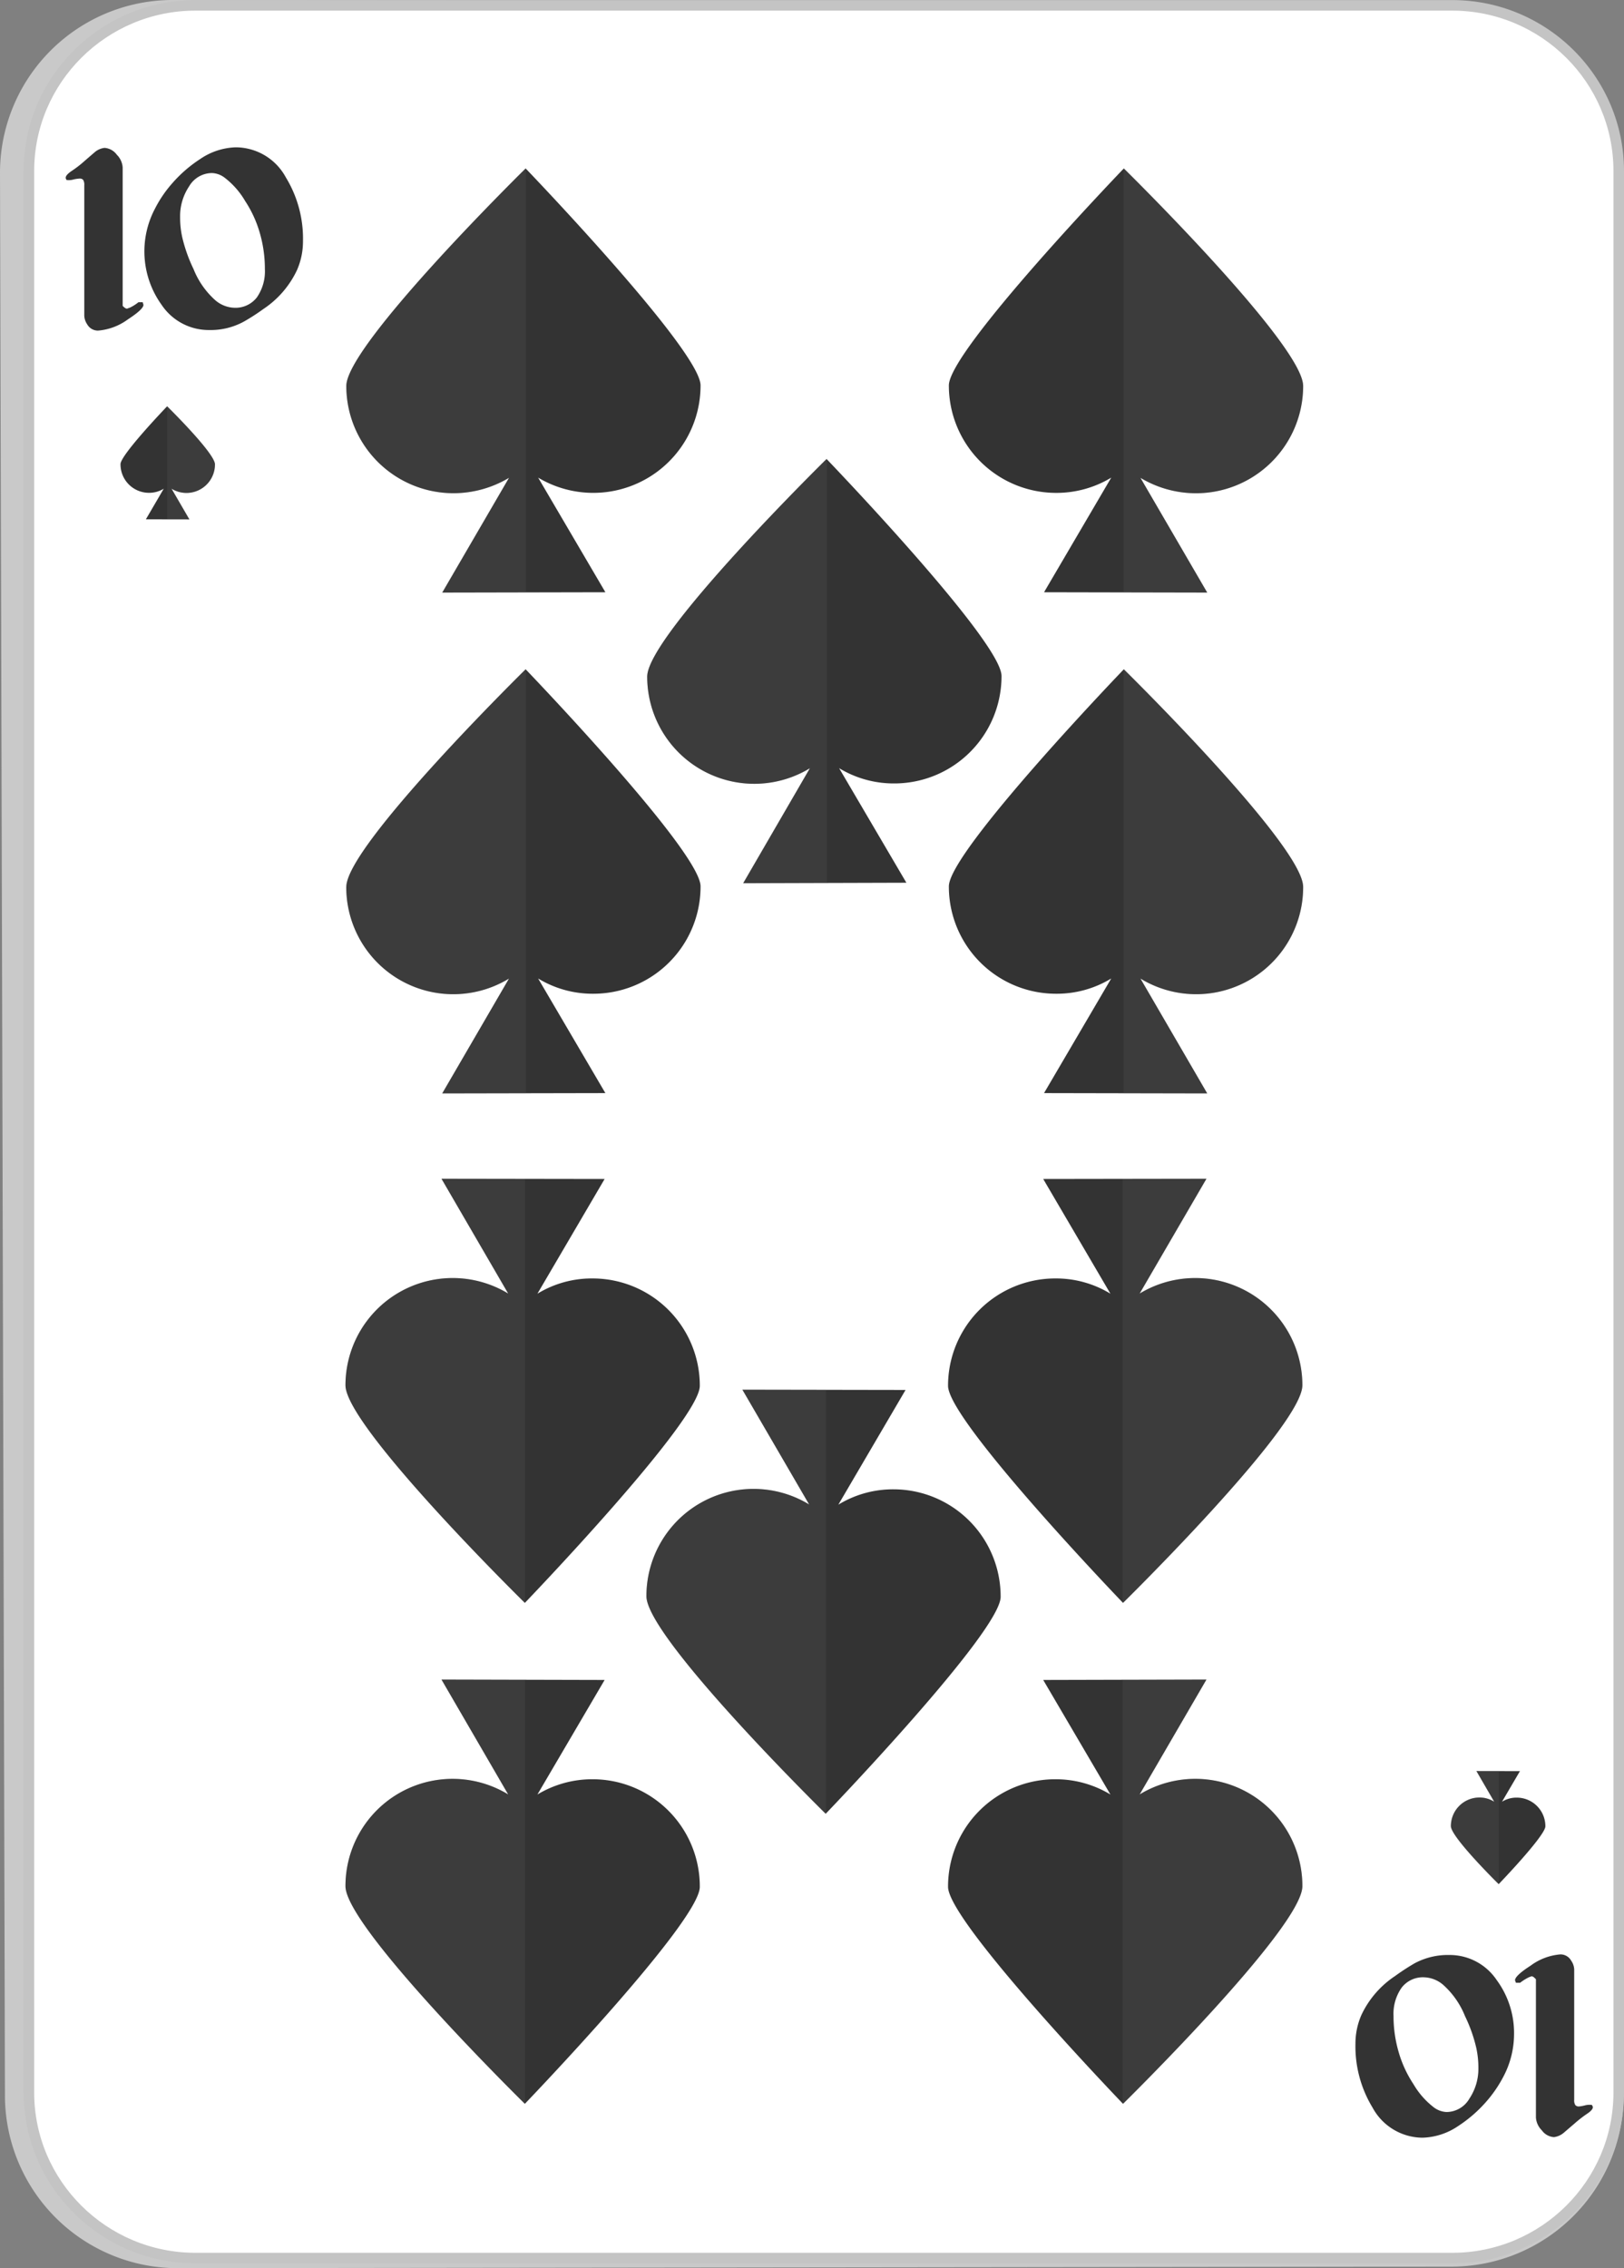 <svg xmlns="http://www.w3.org/2000/svg" width="154" height="215" viewBox="0 0 154 215"><rect x="0" y="0" width="154" height="215" fill="#808080" stroke="none"/><defs><style>.a{fill:#c9c9c9;}.b{fill:#fff;}.c{fill:#333;}.d{fill:#616161;opacity:0.2;}.e,.f{stroke:none;}.f{fill:#c4c4c4;}</style></defs><g transform="translate(-202.116 -829.506)"><g transform="translate(202.116 829.506)"><path class="a" d="M219.142,1044.506a16.382,16.382,0,0,1-16.556-16.161l-.47-182.558a16.382,16.382,0,0,1,16.529-16.282l120.935.226a16.456,16.456,0,0,1,16.512,16.289V1028.2a16.344,16.344,0,0,1-16.45,16.162Z" transform="translate(-202.116 -829.506)"/><g class="b" transform="translate(-202.116 -829.506)"><path class="e" d="M 339.819 1043.55 L 220.657 1043.55 C 211.945 1043.55 204.857 1036.507 204.857 1027.851 L 204.857 845.719 C 204.857 837.059 211.945 830.013 220.657 830.013 L 339.819 830.013 C 348.53 830.013 355.616 837.059 355.616 845.719 L 355.616 1027.851 C 355.616 1036.507 348.53 1043.55 339.819 1043.55 Z"/><path class="f" d="M 339.819 1043.05 C 348.254 1043.05 355.116 1036.232 355.116 1027.851 L 355.116 845.719 C 355.116 837.334 348.254 830.513 339.819 830.513 L 220.657 830.513 C 212.221 830.513 205.357 837.334 205.357 845.719 L 205.357 1027.851 C 205.357 1036.232 212.221 1043.05 220.657 1043.05 L 339.819 1043.05 M 339.819 1044.05 L 220.657 1044.05 C 211.674 1044.05 204.357 1036.783 204.357 1027.851 L 204.357 845.719 C 204.357 836.779 211.674 829.513 220.657 829.513 L 339.819 829.513 C 348.809 829.513 356.116 836.779 356.116 845.719 L 356.116 1027.851 C 356.116 1036.783 348.809 1044.05 339.819 1044.05 Z"/></g><g transform="translate(6.231 13.972)"><path class="c" d="M215.72,858.4c0,.281-.493.738-1.474,1.378a5.511,5.511,0,0,1-2.834,1.066,1.166,1.166,0,0,1-1.028-.594,1.6,1.6,0,0,1-.276-.807V847.064a.878.878,0,0,0-.107-.51.436.436,0,0,0-.346-.121,3.3,3.3,0,0,0-.558.083,1.626,1.626,0,0,1-.659.053.348.348,0,0,1-.091-.213c0-.175.186-.388.567-.647a10.086,10.086,0,0,0,1.194-.921c.335-.29.668-.579,1.024-.884a1.721,1.721,0,0,1,.9-.38,1.567,1.567,0,0,1,1.159.647,1.872,1.872,0,0,1,.557,1.21v13.113a.775.775,0,0,0,.142.137.491.491,0,0,0,.26.137c.13-.046.227-.084.314-.115a4.146,4.146,0,0,0,.783-.5h.4Z" transform="translate(-208.347 -843.478)"/><path class="c" d="M230.847,852.394a6.745,6.745,0,0,1-.57,2.719,9.042,9.042,0,0,1-3.187,3.685,19.336,19.336,0,0,1-1.862,1.2,6.561,6.561,0,0,1-3.278.792,5.374,5.374,0,0,1-4.5-2.375,8.676,8.676,0,0,1-.638-9.13,11.52,11.52,0,0,1,1.658-2.429,12.632,12.632,0,0,1,2.643-2.285,6.263,6.263,0,0,1,3.382-1.1,5.418,5.418,0,0,1,4.729,2.855A11.13,11.13,0,0,1,230.847,852.394Zm-3.614,2.6a12.138,12.138,0,0,0-.476-3.389,10.985,10.985,0,0,0-1.4-3.053,7.605,7.605,0,0,0-1.927-2.193,2.108,2.108,0,0,0-1.212-.449,2.519,2.519,0,0,0-2.176,1.272,5.064,5.064,0,0,0-.847,2.885,8.736,8.736,0,0,0,.19,1.874,14.427,14.427,0,0,0,1.076,3.053,7.868,7.868,0,0,0,2.018,2.924,2.913,2.913,0,0,0,1.85.761,2.561,2.561,0,0,0,2.145-.982A4.338,4.338,0,0,0,227.233,854.991Z" transform="translate(-208.347 -843.478)"/></g><g transform="translate(128.534 185.258)"><path class="c" d="M346.975,1019.4c0-.281.493-.753,1.469-1.378a5.468,5.468,0,0,1,2.837-1.074,1.158,1.158,0,0,1,1.018.594,1.57,1.57,0,0,1,.288.815v12.366a.823.823,0,0,0,.107.51.429.429,0,0,0,.346.129,3.241,3.241,0,0,0,.558-.1,1.744,1.744,0,0,1,.655-.045.4.4,0,0,1,.1.221c0,.167-.191.388-.577.639a11.625,11.625,0,0,0-1.186.929c-.335.282-.674.579-1.024.876a1.773,1.773,0,0,1-.9.388,1.545,1.545,0,0,1-1.151-.647,1.891,1.891,0,0,1-.558-1.211v-13.1a.6.6,0,0,0-.145-.145.408.408,0,0,0-.264-.144,2.814,2.814,0,0,0-.3.114,4.763,4.763,0,0,0-.788.5h-.4Z" transform="translate(-331.843 -1016.949)"/><path class="c" d="M331.843,1025.394a6.737,6.737,0,0,1,.569-2.711A9.045,9.045,0,0,1,335.6,1019a21.212,21.212,0,0,1,1.858-1.211,6.665,6.665,0,0,1,3.278-.784,5.365,5.365,0,0,1,4.5,2.375,8.465,8.465,0,0,1,1.645,5.209,8.628,8.628,0,0,1-1,3.929,12.011,12.011,0,0,1-1.662,2.421,12.8,12.8,0,0,1-2.643,2.285,6.311,6.311,0,0,1-3.38,1.1,5.425,5.425,0,0,1-4.732-2.855A11.181,11.181,0,0,1,331.843,1025.394Zm3.611-2.589a12.122,12.122,0,0,0,.48,3.381,10.974,10.974,0,0,0,1.409,3.061,7.606,7.606,0,0,0,1.922,2.193,2.153,2.153,0,0,0,1.213.449,2.523,2.523,0,0,0,2.172-1.272,5.093,5.093,0,0,0,.851-2.893,8.763,8.763,0,0,0-.193-1.881,14.12,14.12,0,0,0-1.073-3.038,7.927,7.927,0,0,0-2.022-2.924,2.905,2.905,0,0,0-1.852-.761,2.542,2.542,0,0,0-2.138.982A4.308,4.308,0,0,0,335.454,1022.8Z" transform="translate(-331.843 -1016.949)"/></g></g><g transform="translate(213.547 845.473)"><g transform="translate(78.547)"><path class="c" d="M326.614,866.1c.017-3.906-17.005-20.627-17.005-20.627s-16.588,17.247-16.592,20.566a10.175,10.175,0,0,0,10.156,10.188,10.045,10.045,0,0,0,5.242-1.446l-6.373,10.865,15.475.031L311.185,874.8a10.272,10.272,0,0,0,5.233,1.462A10.169,10.169,0,0,0,326.614,866.1Z" transform="translate(-293.017 -845.473)"/><path class="d" d="M326.614,866.1c.017-3.906-17.005-20.627-17.005-20.627a.069.069,0,0,0-.03.03v40.159l7.938.015L311.185,874.8a10.272,10.272,0,0,0,5.233,1.462A10.169,10.169,0,0,0,326.614,866.1Z" transform="translate(-293.017 -845.473)"/></g><g transform="translate(78.547 47.475)"><path class="c" d="M326.614,914.307c.017-3.914-17.005-20.635-17.005-20.635s-16.588,17.247-16.592,20.574a10.159,10.159,0,0,0,10.156,10.181,9.908,9.908,0,0,0,5.242-1.447l-6.373,10.866,15.475.03-6.332-10.888a10.146,10.146,0,0,0,15.429-8.681Z" transform="translate(-293.017 -893.672)"/><path class="d" d="M326.614,914.307c.017-3.914-17.005-20.635-17.005-20.635a.305.305,0,0,0-.03.031v40.166l7.938.007-6.332-10.888a10.146,10.146,0,0,0,15.429-8.681Z" transform="translate(-293.017 -893.672)"/></g><g transform="translate(21.408)"><path class="c" d="M235.207,866.1c-.017-3.906,17.005-20.627,17.005-20.627S268.8,862.72,268.8,866.039a10.175,10.175,0,0,1-15.4,8.742l6.377,10.865-15.472.031,6.333-10.881a10.292,10.292,0,0,1-5.233,1.462A10.169,10.169,0,0,1,235.207,866.1Z" transform="translate(-235.207 -845.473)"/><path class="d" d="M235.207,866.1c-.017-3.906,17.005-20.627,17.005-20.627a.069.069,0,0,1,.03.03v40.159l-7.936.015,6.333-10.881a10.292,10.292,0,0,1-5.233,1.462A10.169,10.169,0,0,1,235.207,866.1Z" transform="translate(-235.207 -845.473)"/></g><g transform="translate(49.941 27.541)"><path class="c" d="M264.075,893.649c-.013-3.913,17.009-20.635,17.009-20.635s16.584,17.247,16.591,20.567a10.168,10.168,0,0,1-10.157,10.188,9.978,9.978,0,0,1-5.243-1.447l6.377,10.858-15.474.046,6.326-10.9a10.155,10.155,0,0,1-15.429-8.681Z" transform="translate(-264.075 -873.014)"/><path class="d" d="M264.075,893.649c-.013-3.913,17.009-20.635,17.009-20.635a.246.246,0,0,1,.03.023V913.2l-7.936.023,6.326-10.9a10.155,10.155,0,0,1-15.429-8.681Z" transform="translate(-264.075 -873.014)"/></g><g transform="translate(21.408 47.475)"><path class="c" d="M235.207,914.307c-.017-3.914,17.005-20.635,17.005-20.635S268.8,910.919,268.8,914.246a10.158,10.158,0,0,1-10.156,10.181,9.939,9.939,0,0,1-5.247-1.447l6.377,10.866-15.472.03,6.333-10.888a10.148,10.148,0,0,1-15.432-8.681Z" transform="translate(-235.207 -893.672)"/><path class="d" d="M235.207,914.307c-.017-3.914,17.005-20.635,17.005-20.635a.305.305,0,0,1,.03.031v40.166l-7.936.007,6.333-10.888a10.148,10.148,0,0,1-15.432-8.681Z" transform="translate(-235.207 -893.672)"/></g><g transform="translate(78.47 143.243)"><path class="c" d="M326.54,1010.477c.013,3.914-17.009,20.635-17.009,20.635s-16.584-17.246-16.592-20.566a10.167,10.167,0,0,1,10.156-10.2,10.036,10.036,0,0,1,5.242,1.447l-6.373-10.858,15.479-.038-6.334,10.888a10.156,10.156,0,0,1,15.431,8.688Z" transform="translate(-292.939 -990.901)"/><path class="d" d="M326.54,1010.477c.013,3.914-17.009,20.635-17.009,20.635a.232.232,0,0,1-.025-.03V990.916l7.937-.015-6.334,10.888a10.156,10.156,0,0,1,15.431,8.688Z" transform="translate(-292.939 -990.901)"/></g><g transform="translate(78.47 95.767)"><path class="c" d="M326.54,962.27c.013,3.914-17.009,20.635-17.009,20.635s-16.584-17.246-16.592-20.574a10.168,10.168,0,0,1,10.156-10.18,9.9,9.9,0,0,1,5.242,1.446l-6.373-10.873,15.479-.023-6.334,10.881a10.167,10.167,0,0,1,15.431,8.688Z" transform="translate(-292.939 -942.701)"/><path class="d" d="M326.54,962.27c.013,3.914-17.009,20.635-17.009,20.635a.232.232,0,0,1-.025-.03V942.716l7.937-.015-6.334,10.881a10.167,10.167,0,0,1,15.431,8.688Z" transform="translate(-292.939 -942.701)"/></g><g transform="translate(21.329 143.243)"><path class="c" d="M235.127,1010.477c-.013,3.914,17.01,20.635,17.01,20.635s16.585-17.246,16.591-20.566a10.168,10.168,0,0,0-10.156-10.2,10.042,10.042,0,0,0-5.243,1.447l6.373-10.858-15.47-.038,6.325,10.888a10.156,10.156,0,0,0-15.43,8.688Z" transform="translate(-235.127 -990.901)"/><path class="d" d="M235.127,1010.477c-.013,3.914,17.01,20.635,17.01,20.635a.212.212,0,0,0,.023-.03V990.916l-7.928-.015,6.325,10.888a10.156,10.156,0,0,0-15.43,8.688Z" transform="translate(-235.127 -990.901)"/></g><g transform="translate(49.866 115.762)"><path class="c" d="M264,982.57C263.982,986.476,281,1003.2,281,1003.2s16.588-17.239,16.591-20.567a10.165,10.165,0,0,0-10.155-10.188A9.931,9.931,0,0,0,282.2,973.9l6.373-10.874L273.1,963l6.331,10.881A10.157,10.157,0,0,0,264,982.57Z" transform="translate(-263.999 -963.001)"/><path class="d" d="M264,982.57C263.982,986.476,281,1003.2,281,1003.2a.13.13,0,0,0,.028-.031V963.009L273.1,963l6.331,10.881A10.157,10.157,0,0,0,264,982.57Z" transform="translate(-263.999 -963.001)"/></g><g transform="translate(21.329 95.767)"><path class="c" d="M235.127,962.27c-.013,3.914,17.01,20.635,17.01,20.635s16.585-17.246,16.591-20.574a10.168,10.168,0,0,0-10.156-10.18,9.9,9.9,0,0,0-5.243,1.446l6.373-10.873-15.47-.023,6.325,10.881a10.166,10.166,0,0,0-15.43,8.688Z" transform="translate(-235.127 -942.701)"/><path class="d" d="M235.127,962.27c-.013,3.914,17.01,20.635,17.01,20.635a.212.212,0,0,0,.023-.03V942.716l-7.928-.015,6.325,10.881a10.166,10.166,0,0,0-15.43,8.688Z" transform="translate(-235.127 -942.701)"/></g><g transform="translate(0 22.546)"><path class="c" d="M222.5,873.525c.008-1.052-4.536-5.506-4.536-5.506s-4.421,4.6-4.421,5.483a2.7,2.7,0,0,0,2.7,2.718,2.64,2.64,0,0,0,1.4-.388l-1.694,2.9,4.125.007-1.691-2.908a2.7,2.7,0,0,0,4.116-2.307Z" transform="translate(-213.547 -868.019)"/><path class="d" d="M222.5,873.525c.008-1.052-4.536-5.506-4.536-5.506a.008.008,0,0,0-.008.008v10.706l2.119.007-1.691-2.908a2.7,2.7,0,0,0,4.116-2.307Z" transform="translate(-213.547 -868.019)"/></g><g transform="translate(126.153 151.908)"><path class="c" d="M340.893,1004.789c0,1.043,4.532,5.5,4.532,5.5s4.428-4.592,4.428-5.483a2.713,2.713,0,0,0-2.711-2.718,2.581,2.581,0,0,0-1.4.388l1.7-2.9-4.129-.007,1.687,2.908a2.616,2.616,0,0,0-1.392-.4A2.709,2.709,0,0,0,340.893,1004.789Z" transform="translate(-340.893 -999.566)"/><path class="d" d="M340.893,1004.789c0,1.043,4.532,5.5,4.532,5.5h.008V999.573l-2.115-.007,1.687,2.908a2.616,2.616,0,0,0-1.392-.4A2.709,2.709,0,0,0,340.893,1004.789Z" transform="translate(-340.893 -999.566)"/></g></g></g></svg>